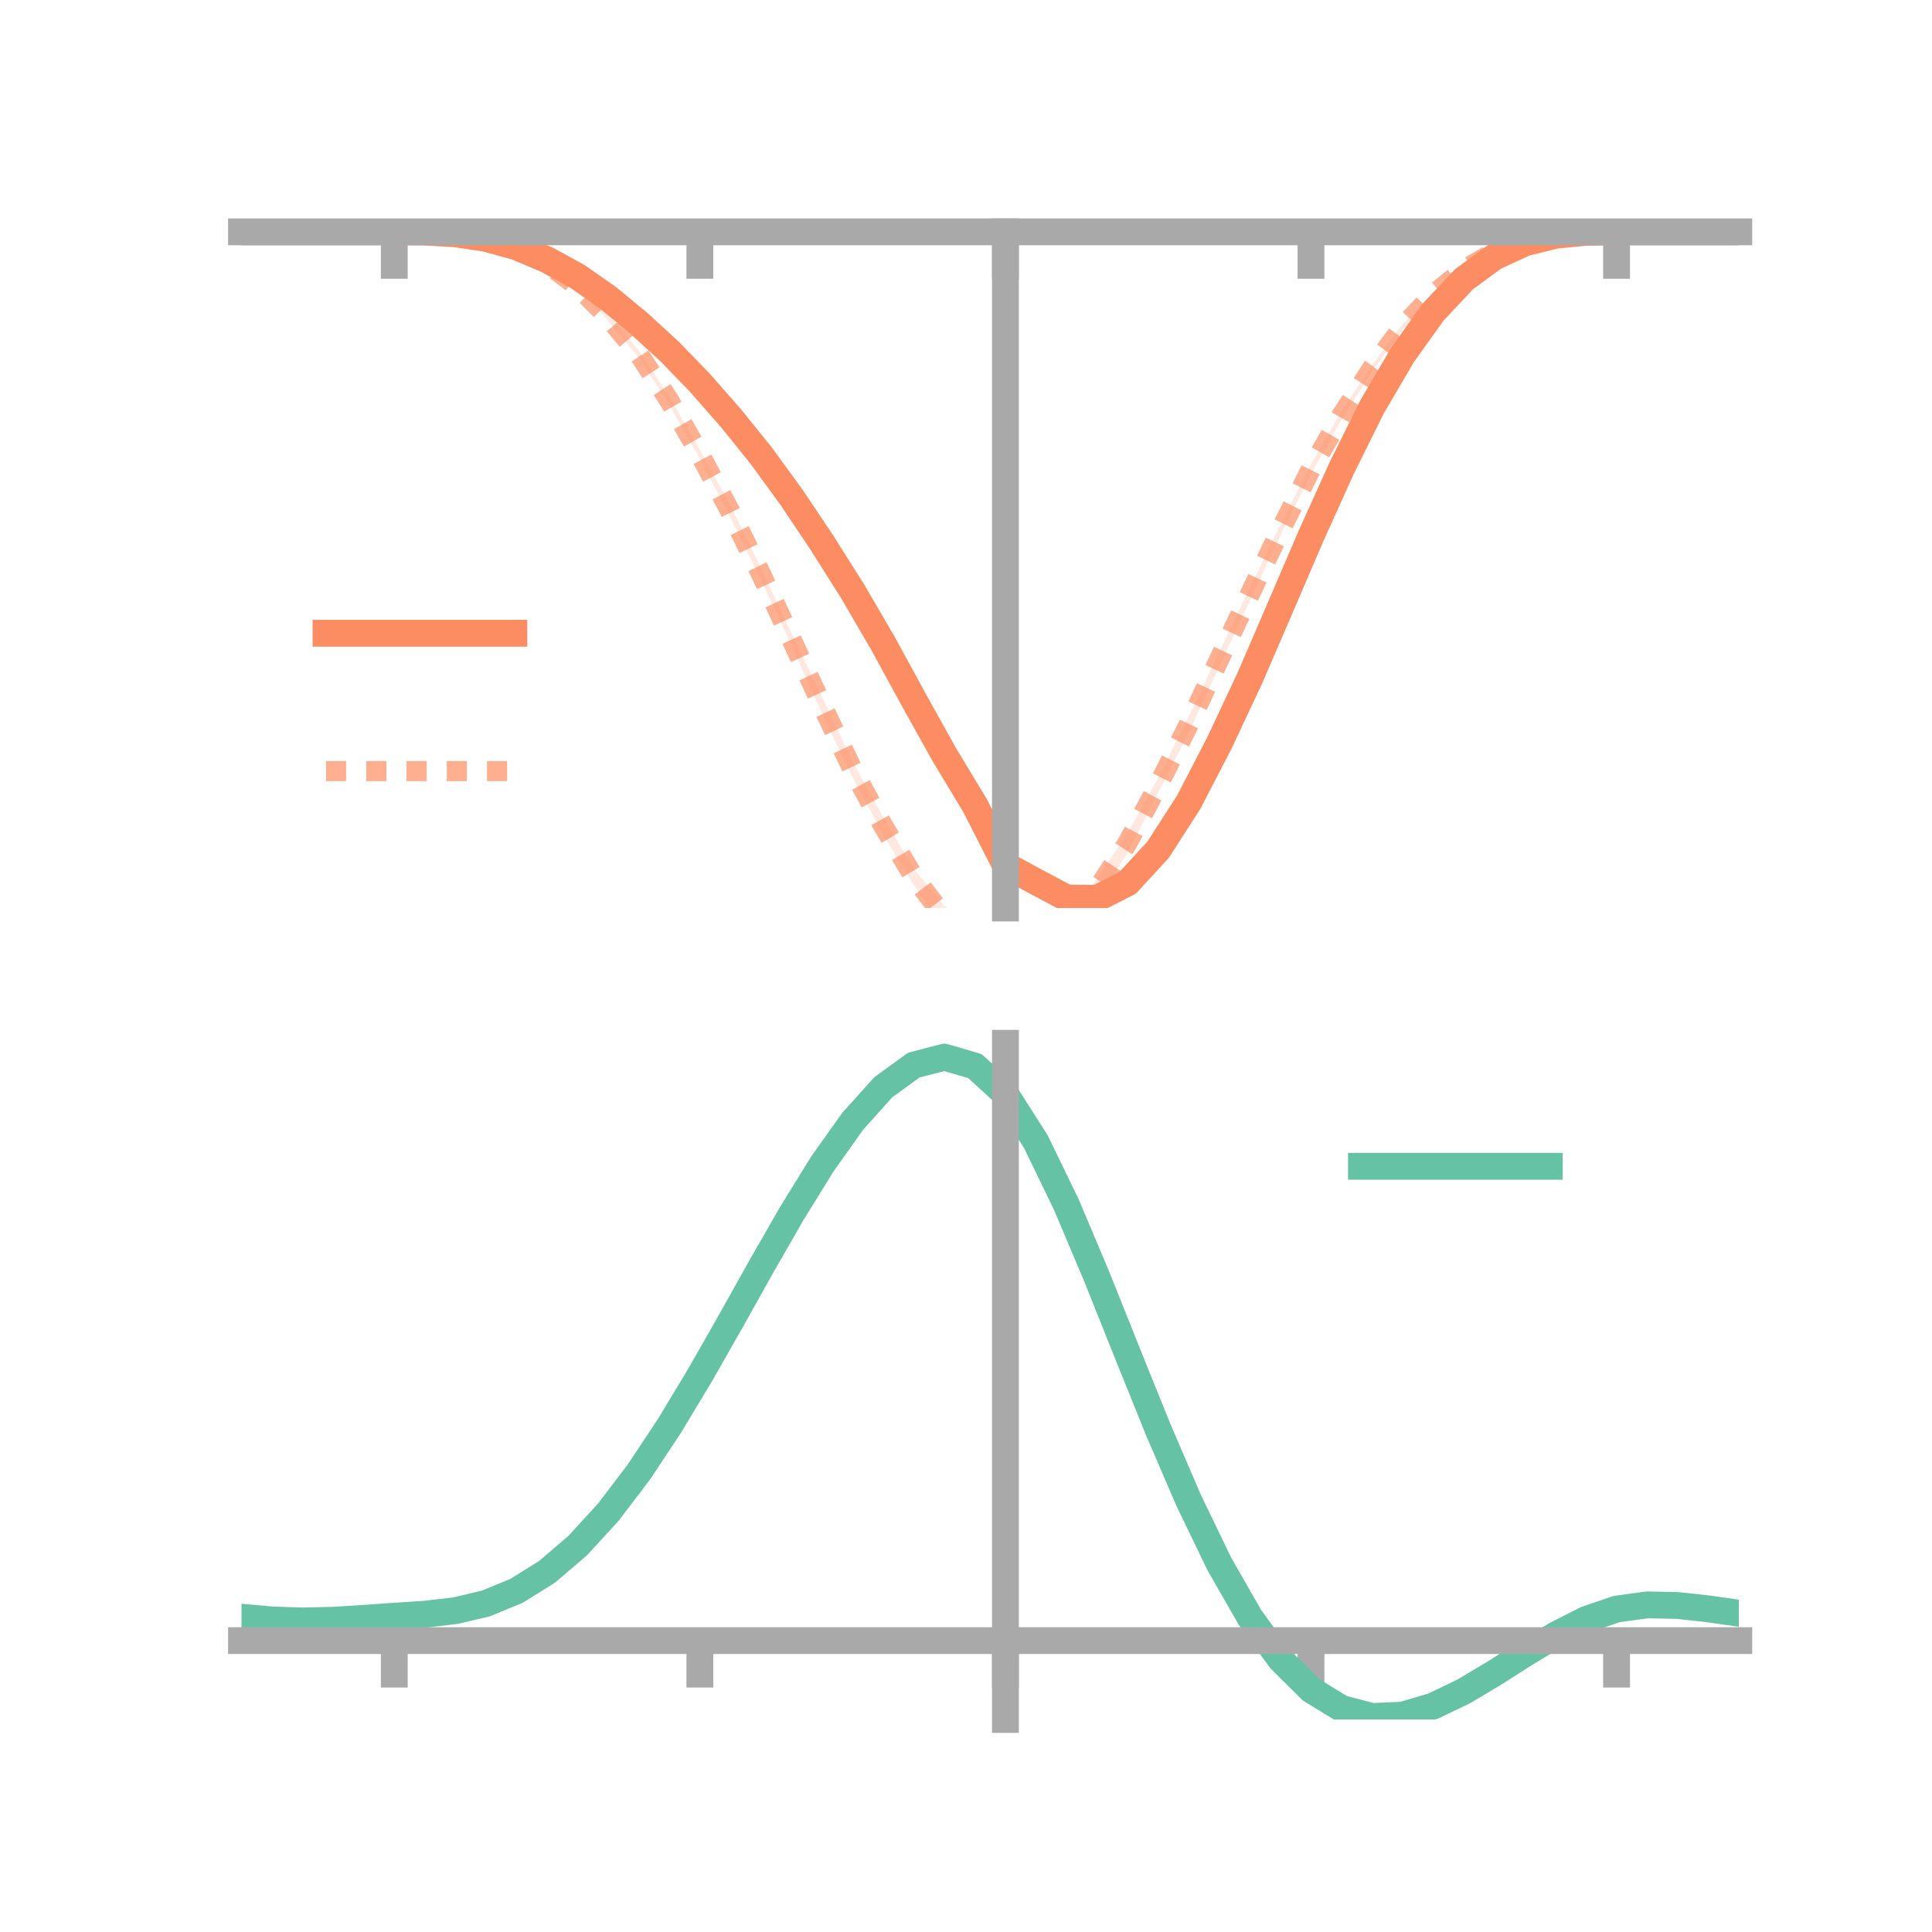 <?xml version="1.0" encoding="utf-8" standalone="no"?>
<!DOCTYPE svg PUBLIC "-//W3C//DTD SVG 1.1//EN"
  "http://www.w3.org/Graphics/SVG/1.1/DTD/svg11.dtd">
<!-- Created with matplotlib (https://matplotlib.org/) -->
<svg height="144pt" version="1.1" viewBox="0 0 144 144" width="144pt" xmlns="http://www.w3.org/2000/svg" xmlns:xlink="http://www.w3.org/1999/xlink">
 <defs>
  <style type="text/css">*{stroke-linecap:butt;stroke-linejoin:round;}</style>
 </defs>
 <g id="figure_1">
  <g id="patch_1">
   <path d="M 0 144 
L 144 144 
L 144 0 
L 0 0 
z
" style="fill:none;"/>
  </g>
  <g id="axes_1">
   <g id="patch_2">
    <path d="M 18 67.68 
L 129.6 67.68 
L 129.6 17.28 
L 18 17.28 
z
" style="fill:none;"/>
   </g>
   <g id="PolyCollection_1">
    <path clip-path="url(#pf536b3ef40)" d="M 18 17.28 
L 18 17.28 
L 20.278 17.28 
L 22.555 17.28 
L 24.833 17.28 
L 27.11 17.28 
L 29.388 17.28 
L 31.665 17.288 
L 33.943 17.407 
L 36.22 17.722 
L 38.498 18.321 
L 40.776 19.259 
L 43.053 20.515 
L 45.331 22.062 
L 47.608 23.892 
L 49.886 25.932 
L 52.163 28.192 
L 54.441 30.791 
L 56.718 33.505 
L 58.996 36.632 
L 61.273 39.963 
L 63.551 43.583 
L 65.829 47.406 
L 68.106 51.511 
L 70.384 55.61 
L 72.661 59.325 
L 74.939 63.737 
L 77.216 65.053 
L 79.494 66.197 
L 81.771 66.236 
L 84.049 65.105 
L 86.327 62.63 
L 88.604 59.059 
L 90.882 54.765 
L 93.159 49.982 
L 95.437 44.73 
L 97.714 39.518 
L 99.992 34.511 
L 102.269 30.057 
L 104.547 26.155 
L 106.824 23.101 
L 109.102 20.724 
L 111.38 19.066 
L 113.657 18.038 
L 115.935 17.5 
L 118.212 17.307 
L 120.49 17.28 
L 122.767 17.28 
L 125.045 17.28 
L 127.322 17.28 
L 129.6 17.28 
L 129.6 17.28 
L 129.6 17.28 
L 127.322 17.28 
L 125.045 17.28 
L 122.767 17.28 
L 120.49 17.28 
L 118.212 17.327 
L 115.935 17.562 
L 113.657 18.167 
L 111.38 19.236 
L 109.102 20.927 
L 106.824 23.415 
L 104.547 26.717 
L 102.269 30.582 
L 99.992 35.311 
L 97.714 40.38 
L 95.437 45.777 
L 93.159 51.09 
L 90.882 56.005 
L 88.604 60.502 
L 86.327 64.017 
L 84.049 66.494 
L 81.771 67.68 
L 79.494 67.662 
L 77.216 66.384 
L 74.939 65.225 
L 72.661 60.719 
L 70.384 56.892 
L 68.106 52.802 
L 65.829 48.562 
L 63.551 44.565 
L 61.273 40.968 
L 58.996 37.501 
L 56.718 34.377 
L 54.441 31.448 
L 52.163 28.858 
L 49.886 26.424 
L 47.608 24.282 
L 45.331 22.353 
L 43.053 20.708 
L 40.776 19.463 
L 38.498 18.477 
L 36.22 17.81 
L 33.943 17.447 
L 31.665 17.303 
L 29.388 17.28 
L 27.11 17.28 
L 24.833 17.28 
L 22.555 17.28 
L 20.278 17.28 
L 18 17.28 
z
" style="fill:#fc8d62;fill-opacity:0.2;"/>
   </g>
   <g id="PolyCollection_2">
    <path clip-path="url(#pf536b3ef40)" d="M 18 17.28 
L 18 17.28 
L 20.278 17.28 
L 22.555 17.28 
L 24.833 17.28 
L 27.11 17.28 
L 29.388 17.28 
L 31.665 17.287 
L 33.943 17.388 
L 36.22 17.74 
L 38.498 18.419 
L 40.776 19.533 
L 43.053 21.215 
L 45.331 23.412 
L 47.608 26.126 
L 49.886 29.561 
L 52.163 33.518 
L 54.441 37.683 
L 56.718 42.325 
L 58.996 47.216 
L 61.273 51.926 
L 63.551 56.772 
L 65.829 60.886 
L 68.106 64.747 
L 70.384 67.487 
L 72.661 69.62 
L 74.939 71.053 
L 77.216 69.941 
L 79.494 68.214 
L 81.771 65.51 
L 84.049 62.086 
L 86.327 57.952 
L 88.604 53.382 
L 90.882 48.581 
L 93.159 43.812 
L 95.437 39.126 
L 97.714 34.595 
L 99.992 30.632 
L 102.269 27.211 
L 104.547 24.147 
L 106.824 21.79 
L 109.102 19.98 
L 111.38 18.698 
L 113.657 17.893 
L 115.935 17.476 
L 118.212 17.304 
L 120.49 17.28 
L 122.767 17.28 
L 125.045 17.28 
L 127.322 17.28 
L 129.6 17.28 
L 129.6 17.28 
L 129.6 17.28 
L 127.322 17.28 
L 125.045 17.28 
L 122.767 17.28 
L 120.49 17.28 
L 118.212 17.324 
L 115.935 17.529 
L 113.657 18.011 
L 111.38 18.873 
L 109.102 20.223 
L 106.824 22.113 
L 104.547 24.579 
L 102.269 27.668 
L 99.992 31.278 
L 97.714 35.322 
L 95.437 39.901 
L 93.159 44.757 
L 90.882 49.669 
L 88.604 54.6 
L 86.327 59.093 
L 84.049 63.547 
L 81.771 67.083 
L 79.494 69.667 
L 77.216 71.357 
L 74.939 72.73 
L 72.661 71 
L 70.384 69.165 
L 68.106 65.961 
L 65.829 62.214 
L 63.551 57.968 
L 61.273 53.204 
L 58.996 48.102 
L 56.718 43.224 
L 54.441 38.597 
L 52.163 34.193 
L 49.886 30.162 
L 47.608 26.65 
L 45.331 23.868 
L 43.053 21.499 
L 40.776 19.793 
L 38.498 18.606 
L 36.22 17.83 
L 33.943 17.445 
L 31.665 17.303 
L 29.388 17.28 
L 27.11 17.28 
L 24.833 17.28 
L 22.555 17.28 
L 20.278 17.28 
L 18 17.28 
z
" style="fill:#fc8d62;fill-opacity:0.2;"/>
   </g>
   <g id="matplotlib.axis_1">
    <g id="xtick_1">
     <g id="line2d_1">
      <defs>
       <path d="M 0 0 
L 0 3.5 
" id="m73728037c1" style="stroke:#a9a9a9;stroke-width:2;"/>
      </defs>
      <g>
       <use style="fill:#a9a9a9;stroke:#a9a9a9;stroke-width:2;" x="29.388" xlink:href="#m73728037c1" y="17.28"/>
      </g>
     </g>
    </g>
    <g id="xtick_2">
     <g id="line2d_2">
      <g>
       <use style="fill:#a9a9a9;stroke:#a9a9a9;stroke-width:2;" x="52.163" xlink:href="#m73728037c1" y="17.28"/>
      </g>
     </g>
    </g>
    <g id="xtick_3">
     <g id="line2d_3">
      <g>
       <use style="fill:#a9a9a9;stroke:#a9a9a9;stroke-width:2;" x="74.939" xlink:href="#m73728037c1" y="17.28"/>
      </g>
     </g>
    </g>
    <g id="xtick_4">
     <g id="line2d_4">
      <g>
       <use style="fill:#a9a9a9;stroke:#a9a9a9;stroke-width:2;" x="97.714" xlink:href="#m73728037c1" y="17.28"/>
      </g>
     </g>
    </g>
    <g id="xtick_5">
     <g id="line2d_5">
      <g>
       <use style="fill:#a9a9a9;stroke:#a9a9a9;stroke-width:2;" x="120.49" xlink:href="#m73728037c1" y="17.28"/>
      </g>
     </g>
    </g>
   </g>
   <g id="matplotlib.axis_2"/>
   <g id="line2d_6">
    <path clip-path="url(#pf536b3ef40)" d="M 18 17.28 
L 20.278 17.28 
L 22.555 17.28 
L 24.833 17.28 
L 27.11 17.28 
L 29.388 17.28 
L 31.665 17.295 
L 33.943 17.427 
L 36.22 17.766 
L 38.498 18.399 
L 40.776 19.361 
L 43.053 20.611 
L 45.331 22.207 
L 47.608 24.087 
L 49.886 26.178 
L 52.163 28.525 
L 54.441 31.12 
L 56.718 33.941 
L 58.996 37.067 
L 61.273 40.466 
L 63.551 44.074 
L 65.829 47.984 
L 68.106 52.156 
L 70.384 56.251 
L 72.661 60.022 
L 74.939 64.481 
L 77.216 65.718 
L 79.494 66.929 
L 81.771 66.958 
L 84.049 65.8 
L 86.327 63.323 
L 88.604 59.781 
L 90.882 55.385 
L 93.159 50.536 
L 95.437 45.253 
L 97.714 39.949 
L 99.992 34.911 
L 102.269 30.319 
L 104.547 26.436 
L 106.824 23.258 
L 109.102 20.825 
L 111.38 19.151 
L 113.657 18.103 
L 115.935 17.531 
L 118.212 17.317 
L 120.49 17.28 
L 122.767 17.28 
L 125.045 17.28 
L 127.322 17.28 
L 129.6 17.28 
" style="fill:none;stroke:#fc8d62;stroke-linecap:square;stroke-width:2;"/>
   </g>
   <g id="line2d_7">
    <path clip-path="url(#pf536b3ef40)" d="M 18 17.28 
L 20.278 17.28 
L 22.555 17.28 
L 24.833 17.28 
L 27.11 17.28 
L 29.388 17.28 
L 31.665 17.295 
L 33.943 17.416 
L 36.22 17.785 
L 38.498 18.512 
L 40.776 19.663 
L 43.053 21.357 
L 45.331 23.64 
L 47.608 26.388 
L 49.886 29.861 
L 52.163 33.855 
L 54.441 38.14 
L 56.718 42.775 
L 58.996 47.659 
L 61.273 52.565 
L 63.551 57.37 
L 65.829 61.55 
L 68.106 65.354 
L 70.384 68.326 
L 72.661 70.31 
L 74.939 71.892 
L 77.216 70.649 
L 79.494 68.94 
L 81.771 66.296 
L 84.049 62.817 
L 86.327 58.523 
L 88.604 53.991 
L 90.882 49.125 
L 93.159 44.285 
L 95.437 39.513 
L 97.714 34.958 
L 99.992 30.955 
L 102.269 27.439 
L 104.547 24.363 
L 106.824 21.952 
L 109.102 20.101 
L 111.38 18.786 
L 113.657 17.952 
L 115.935 17.503 
L 118.212 17.314 
L 120.49 17.28 
L 122.767 17.28 
L 125.045 17.28 
L 127.322 17.28 
L 129.6 17.28 
" style="fill:none;stroke:#fc8d62;stroke-dasharray:1.5,1.5;stroke-dashoffset:0;stroke-opacity:0.7;stroke-width:1.5;"/>
   </g>
   <g id="patch_3">
    <path d="M 74.939 67.68 
L 74.939 17.28 
" style="fill:none;stroke:#a9a9a9;stroke-linecap:square;stroke-linejoin:miter;stroke-width:2;"/>
   </g>
   <g id="patch_4">
    <path d="M 129.6 67.68 
L 129.6 17.28 
" style="fill:none;"/>
   </g>
   <g id="patch_5">
    <path d="M 18 17.28 
L 129.6 17.28 
" style="fill:none;stroke:#a9a9a9;stroke-linecap:square;stroke-linejoin:miter;stroke-width:2;"/>
   </g>
   <g id="patch_6">
    <path d="M 18 17.28 
L 129.6 17.28 
" style="fill:none;"/>
   </g>
   <g id="legend_1">
    <g id="line2d_8">
     <path d="M 24.3 47.2 
L 38.3 47.2 
" style="fill:none;stroke:#fc8d62;stroke-linecap:square;stroke-width:2;"/>
    </g>
    <g id="line2d_9"/>
    <g id="text_1">
     <!--   -->
     <g transform="translate(43.9 49.65)scale(0.07 -0.07)">
      <defs>
       <path id="DejaVuSans-32"/>
      </defs>
      <use xlink:href="#DejaVuSans-32"/>
     </g>
    </g>
    <g id="line2d_10">
     <path d="M 24.3 57.474 
L 38.3 57.474 
" style="fill:none;stroke:#fc8d62;stroke-dasharray:1.5,1.5;stroke-dashoffset:0;stroke-opacity:0.7;stroke-width:1.5;"/>
    </g>
    <g id="line2d_11"/>
    <g id="text_2">
     <!--   -->
     <g transform="translate(43.9 59.924)scale(0.07 -0.07)">
      <use xlink:href="#DejaVuSans-32"/>
     </g>
    </g>
   </g>
  </g>
  <g id="axes_2">
   <g id="patch_7">
    <path d="M 18 128.16 
L 129.6 128.16 
L 129.6 77.76 
L 18 77.76 
z
" style="fill:none;"/>
   </g>
   <g id="PolyCollection_3">
    <path clip-path="url(#p886d632cf3)" d="M 18 120.58 
L 18 120.496 
L 20.278 120.709 
L 22.555 120.786 
L 24.833 120.729 
L 27.11 120.58 
L 29.388 120.409 
L 31.665 120.258 
L 33.943 119.988 
L 36.22 119.441 
L 38.498 118.491 
L 40.776 117.046 
L 43.053 115.054 
L 45.331 112.508 
L 47.608 109.439 
L 49.886 105.915 
L 52.163 102.037 
L 54.441 97.935 
L 56.718 93.763 
L 58.996 89.695 
L 61.273 85.921 
L 63.551 82.64 
L 65.829 80.053 
L 68.106 78.362 
L 70.384 77.76 
L 72.661 78.433 
L 74.939 80.548 
L 77.216 84.18 
L 79.494 88.956 
L 81.771 94.442 
L 84.049 100.232 
L 86.327 105.971 
L 88.604 111.359 
L 90.882 116.163 
L 93.159 120.213 
L 95.437 123.406 
L 97.714 125.699 
L 99.992 127.113 
L 102.269 127.717 
L 104.547 127.62 
L 106.824 126.957 
L 109.102 125.88 
L 111.38 124.548 
L 113.657 123.123 
L 115.935 121.764 
L 118.212 120.624 
L 120.49 119.849 
L 122.767 119.54 
L 125.045 119.59 
L 127.322 119.849 
L 129.6 120.185 
L 129.6 120.295 
L 129.6 120.295 
L 127.322 119.981 
L 125.045 119.739 
L 122.767 119.697 
L 120.49 120.011 
L 118.212 120.798 
L 115.935 121.974 
L 113.657 123.385 
L 111.38 124.866 
L 109.102 126.249 
L 106.824 127.364 
L 104.547 128.051 
L 102.269 128.16 
L 99.992 127.569 
L 97.714 126.186 
L 95.437 123.958 
L 93.159 120.873 
L 90.882 116.968 
L 88.604 112.338 
L 86.327 107.138 
L 84.049 101.594 
L 81.771 95.991 
L 79.494 90.676 
L 77.216 86.045 
L 74.939 82.524 
L 72.661 80.479 
L 70.384 79.83 
L 68.106 80.411 
L 65.829 82.037 
L 63.551 84.517 
L 61.273 87.655 
L 58.996 91.257 
L 56.718 95.133 
L 54.441 99.101 
L 52.163 102.997 
L 49.886 106.676 
L 47.608 110.018 
L 45.331 112.931 
L 43.053 115.354 
L 40.776 117.26 
L 38.498 118.656 
L 36.22 119.582 
L 33.943 120.116 
L 31.665 120.375 
L 29.388 120.514 
L 27.11 120.669 
L 24.833 120.799 
L 22.555 120.844 
L 20.278 120.772 
L 18 120.58 
z
" style="fill:#66c2a5;fill-opacity:0.2;"/>
   </g>
   <g id="matplotlib.axis_3">
    <g id="xtick_6">
     <g id="line2d_12">
      <g>
       <use style="fill:#a9a9a9;stroke:#a9a9a9;stroke-width:2;" x="29.388" xlink:href="#m73728037c1" y="122.281"/>
      </g>
     </g>
    </g>
    <g id="xtick_7">
     <g id="line2d_13">
      <g>
       <use style="fill:#a9a9a9;stroke:#a9a9a9;stroke-width:2;" x="52.163" xlink:href="#m73728037c1" y="122.281"/>
      </g>
     </g>
    </g>
    <g id="xtick_8">
     <g id="line2d_14">
      <g>
       <use style="fill:#a9a9a9;stroke:#a9a9a9;stroke-width:2;" x="74.939" xlink:href="#m73728037c1" y="122.281"/>
      </g>
     </g>
    </g>
    <g id="xtick_9">
     <g id="line2d_15">
      <g>
       <use style="fill:#a9a9a9;stroke:#a9a9a9;stroke-width:2;" x="97.714" xlink:href="#m73728037c1" y="122.281"/>
      </g>
     </g>
    </g>
    <g id="xtick_10">
     <g id="line2d_16">
      <g>
       <use style="fill:#a9a9a9;stroke:#a9a9a9;stroke-width:2;" x="120.49" xlink:href="#m73728037c1" y="122.281"/>
      </g>
     </g>
    </g>
   </g>
   <g id="matplotlib.axis_4"/>
   <g id="line2d_17">
    <path clip-path="url(#p886d632cf3)" d="M 18 120.538 
L 20.278 120.741 
L 22.555 120.815 
L 24.833 120.764 
L 27.11 120.624 
L 29.388 120.461 
L 31.665 120.316 
L 33.943 120.052 
L 36.22 119.512 
L 38.498 118.573 
L 40.776 117.153 
L 43.053 115.204 
L 45.331 112.719 
L 47.608 109.728 
L 49.886 106.295 
L 52.163 102.517 
L 54.441 98.518 
L 56.718 94.448 
L 58.996 90.476 
L 61.273 86.788 
L 63.551 83.578 
L 65.829 81.045 
L 68.106 79.386 
L 70.384 78.795 
L 72.661 79.456 
L 74.939 81.536 
L 77.216 85.112 
L 79.494 89.816 
L 81.771 95.216 
L 84.049 100.913 
L 86.327 106.555 
L 88.604 111.848 
L 90.882 116.566 
L 93.159 120.543 
L 95.437 123.682 
L 97.714 125.943 
L 99.992 127.341 
L 102.269 127.938 
L 104.547 127.835 
L 106.824 127.161 
L 109.102 126.064 
L 111.38 124.707 
L 113.657 123.254 
L 115.935 121.869 
L 118.212 120.711 
L 120.49 119.93 
L 122.767 119.618 
L 125.045 119.664 
L 127.322 119.915 
L 129.6 120.24 
" style="fill:none;stroke:#66c2a5;stroke-linecap:square;stroke-width:2;"/>
   </g>
   <g id="patch_8">
    <path d="M 74.939 128.16 
L 74.939 77.76 
" style="fill:none;stroke:#a9a9a9;stroke-linecap:square;stroke-linejoin:miter;stroke-width:2;"/>
   </g>
   <g id="patch_9">
    <path d="M 129.6 128.16 
L 129.6 77.76 
" style="fill:none;"/>
   </g>
   <g id="patch_10">
    <path d="M 18 122.281 
L 129.6 122.281 
" style="fill:none;stroke:#a9a9a9;stroke-linecap:square;stroke-linejoin:miter;stroke-width:2;"/>
   </g>
   <g id="patch_11">
    <path d="M 18 77.76 
L 129.6 77.76 
" style="fill:none;"/>
   </g>
   <g id="legend_2">
    <g id="line2d_18">
     <path d="M 101.475 86.929 
L 115.475 86.929 
" style="fill:none;stroke:#66c2a5;stroke-linecap:square;stroke-width:2;"/>
    </g>
    <g id="line2d_19"/>
    <g id="text_3">
     <!--   -->
     <g transform="translate(121.075 89.379)scale(0.07 -0.07)">
      <use xlink:href="#DejaVuSans-32"/>
     </g>
    </g>
   </g>
  </g>
 </g>
 <defs>
  <clipPath id="pf536b3ef40">
   <rect height="50.4" width="111.6" x="18" y="17.28"/>
  </clipPath>
  <clipPath id="p886d632cf3">
   <rect height="50.4" width="111.6" x="18" y="77.76"/>
  </clipPath>
 </defs>
</svg>
